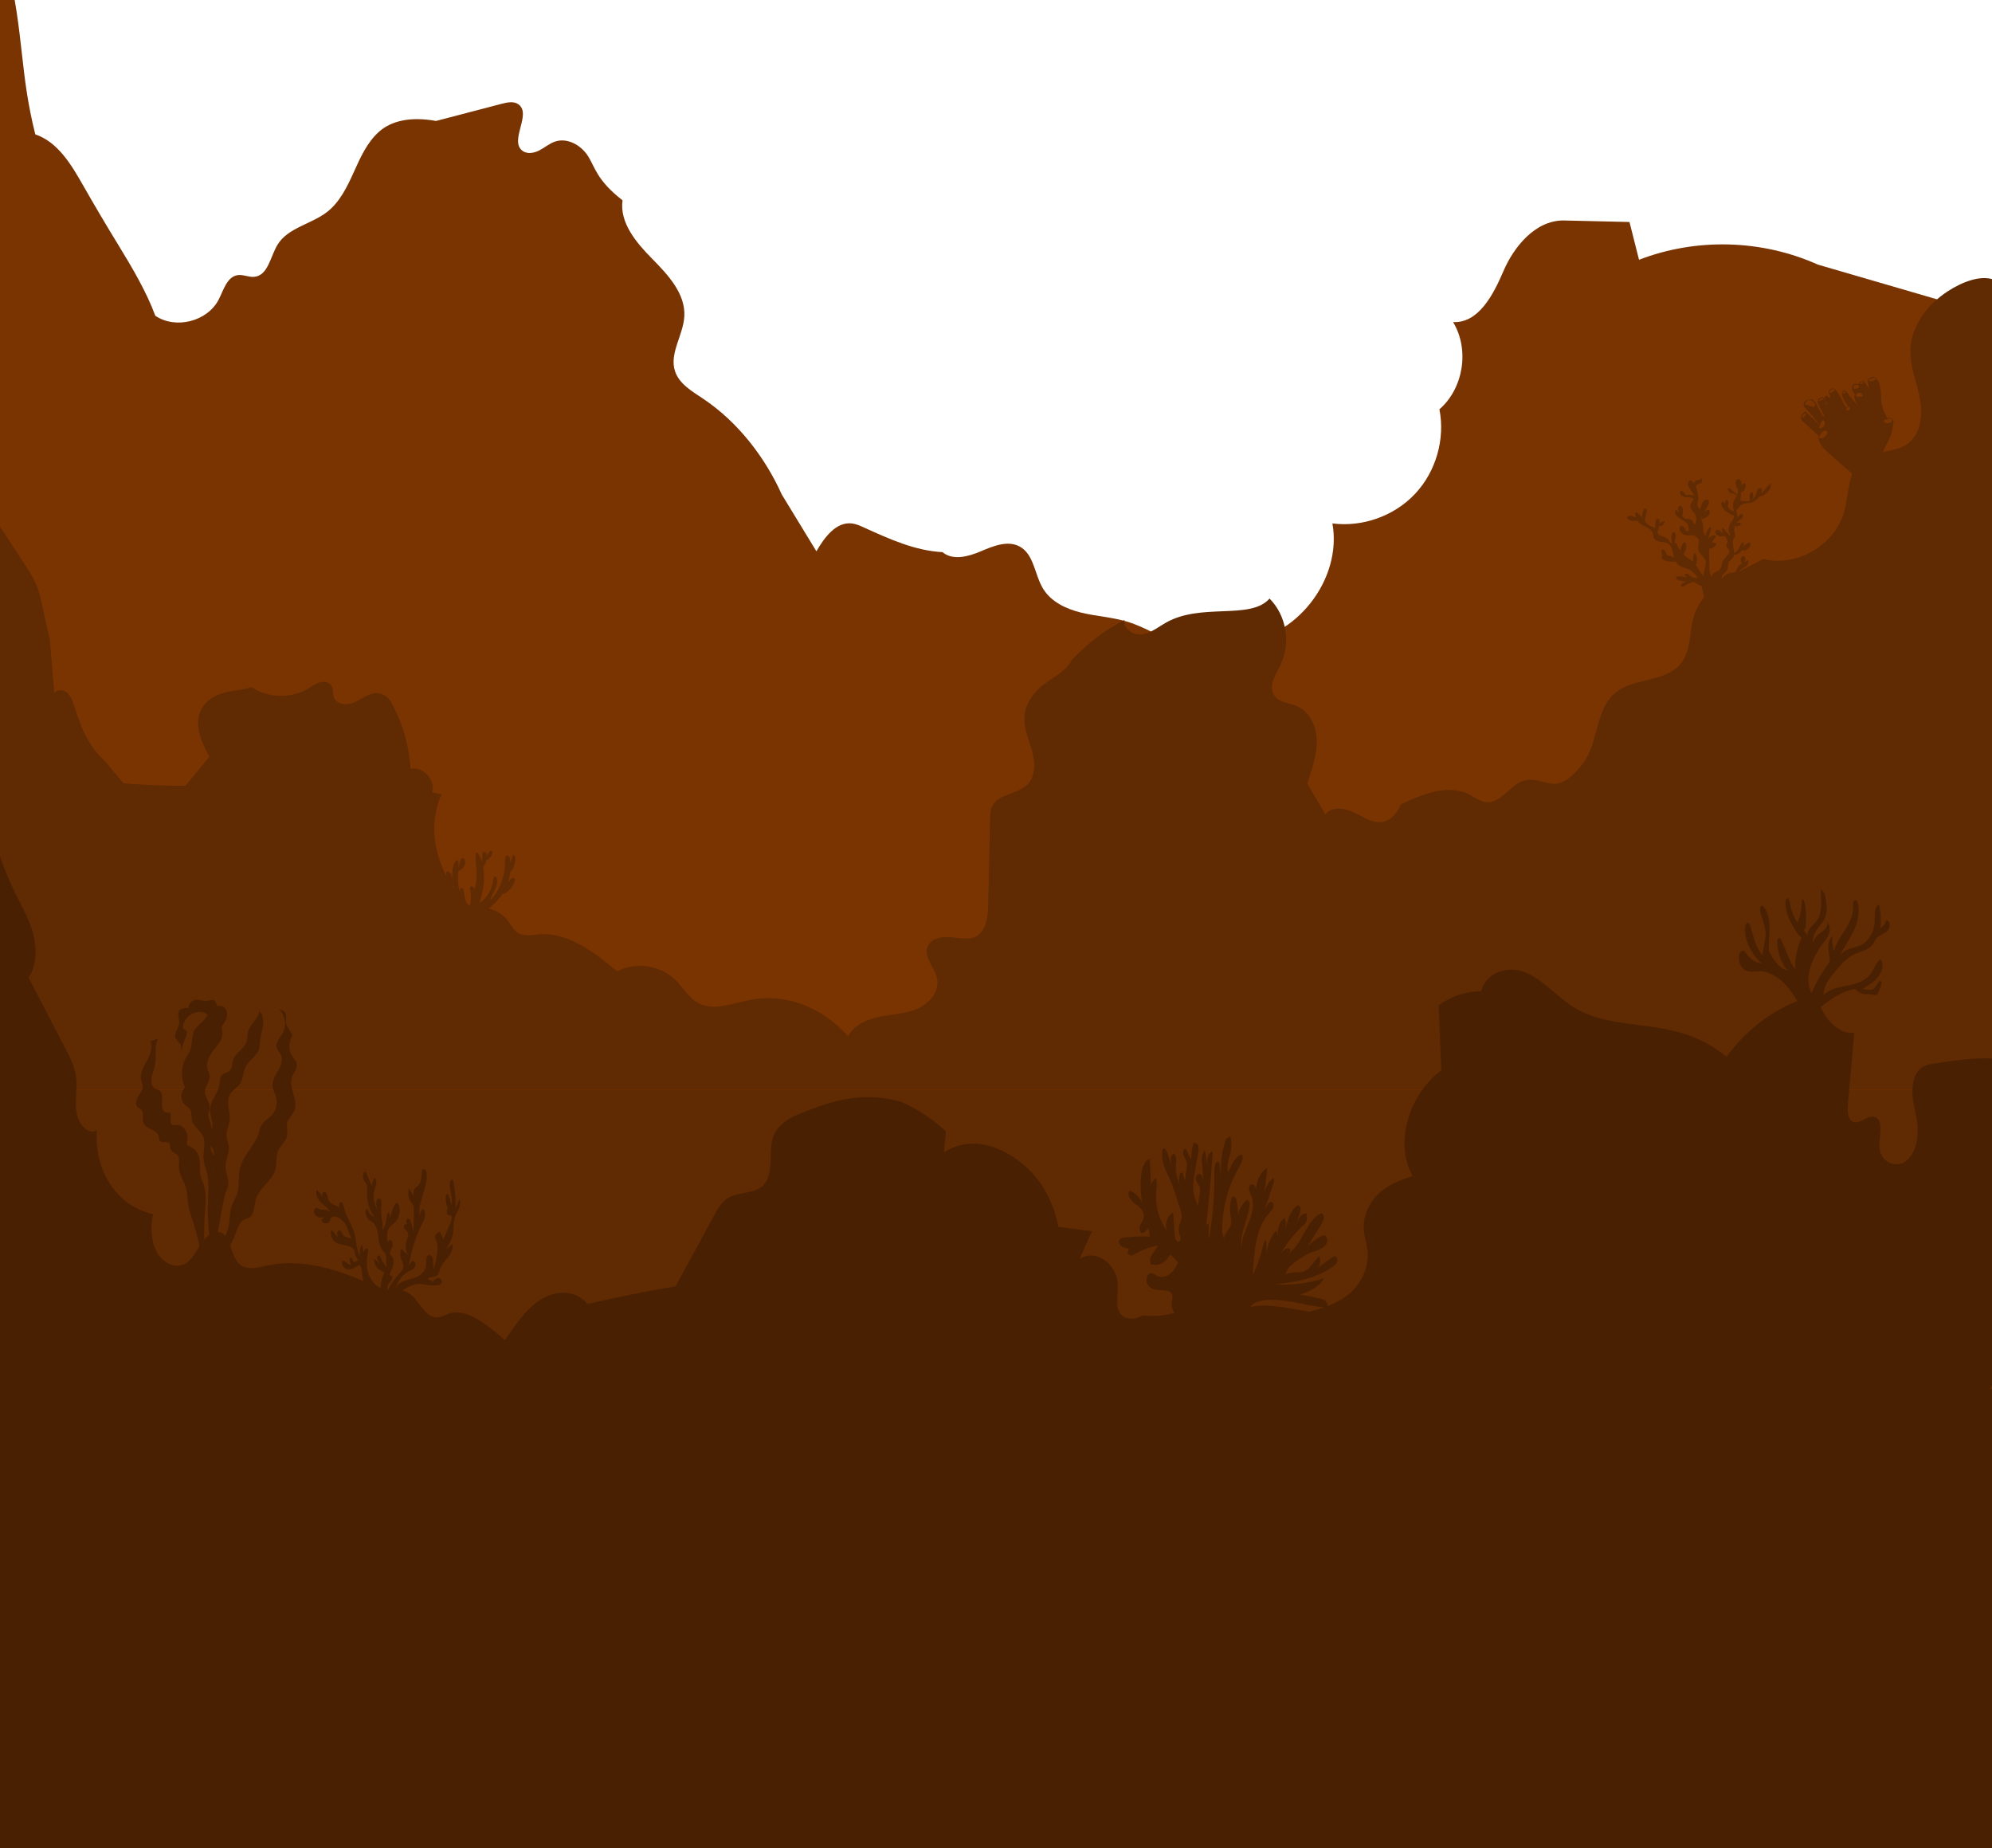<svg width="1440" height="1336" viewBox="0 0 1440 1336" fill="none" xmlns="http://www.w3.org/2000/svg">
<g clip-path="url(#clip0_2408_250)">
<rect y="492" width="1440" height="384" fill="#7A3401"/>
<path d="M1440 252.412V578.657H0V-40C2.089 -34.237 3.981 -28.408 5.609 -22.491C11.219 -2.109 13.602 19 15.966 40.006C17.905 57.212 19.841 74.418 25.512 97.13C41.884 102.673 51.583 119.062 60.13 134.082C68.356 148.538 76.821 162.856 85.518 177.032C95.419 193.164 106.053 211.222 112.265 228.227C127.048 238.237 150.039 232.318 158.147 216.414C161.679 209.486 164.158 199.956 171.861 198.862C175.844 198.297 179.801 200.481 183.808 200.1C193.78 199.15 195.401 185.541 200.574 176.965C208.051 164.572 224.884 162.131 236.342 153.286C245.569 146.163 250.872 135.209 255.669 124.588C260.467 113.966 265.332 102.908 274.045 95.165C282.761 87.425 296.565 84.037 315.196 87.43C331.052 83.286 346.907 79.142 362.765 74.998C366.77 73.951 371.387 73.003 374.761 75.404C384.558 82.371 368.119 101.395 377.53 108.877C380.964 111.61 386.073 110.691 389.963 108.657C393.853 106.622 397.265 103.621 401.441 102.268C410.307 99.391 420.141 105.021 425.128 112.892C430.115 120.765 431.391 130.348 450.02 144.779C447.789 161.02 459.925 175.375 471.445 187.042C482.963 198.712 495.599 212.292 494.693 228.659C493.942 242.239 483.714 255.377 487.958 268.3C490.976 277.48 500.223 282.797 508.258 288.172C533.66 305.163 553.166 330.792 565.142 357.428C573.488 371.113 581.833 384.797 590.178 398.484C595.945 388.447 604.406 376.964 615.899 378.355C618.91 378.718 621.723 379.989 624.484 381.245C642.998 389.661 661.512 398.077 681.324 399.085C688.803 405.388 700.126 402.291 709.122 398.451C718.119 394.611 728.629 390.352 737.194 395.078C747.559 400.803 747.887 415.425 754.048 425.533C759.857 435.065 770.841 440.225 781.692 442.843C792.545 445.46 803.841 446.078 814.544 449.252C829.194 453.597 842.014 462.507 855.965 468.741C869.915 474.976 886.584 478.371 895.591 464.569C936.731 461.902 970.438 418.904 963.194 378.331C985 381.159 1007.96 372.931 1023 356.894C1038.04 340.858 1044.78 317.424 1040.55 295.851C1058 280.693 1062.41 252.591 1050.44 232.822C1068.93 233.686 1079.59 212.846 1086.88 195.835C1094.17 178.824 1109.54 159.37 1130.13 159.35C1146.07 159.722 1162.01 160.094 1177.94 160.464C1180.24 169.568 1182.54 178.673 1184.84 187.778C1226.07 171.805 1273.68 173.076 1314.01 191.222C1346.25 200.614 1378.49 210.004 1410.73 219.397C1409.89 230.335 1409.05 241.274 1408.21 252.212C1419.15 249.747 1429.77 250.026 1440 252.412Z" fill="#7A3401"/>
<path d="M1232.12 433.21C1231.38 428.955 1230.63 424.652 1228.89 420.699C1227.15 416.746 1224.3 413.116 1220.37 411.326C1217.77 410.141 1214.7 409.736 1212.65 407.749C1209.79 404.988 1210.06 400.414 1208.69 396.687C1208.14 395.185 1207.25 393.741 1205.89 392.902C1204.28 391.905 1202.28 391.897 1200.4 391.644C1198.52 391.392 1196.46 390.696 1195.64 388.986C1195.14 387.923 1195.22 386.677 1194.89 385.549C1194.3 383.583 1192.53 382.212 1190.71 381.253C1188.9 380.294 1186.92 379.587 1185.34 378.274C1183 376.325 1181.82 373.076 1182.36 370.077C1187.1 372.082 1188.72 378.557 1193.5 380.486C1194.8 381.011 1196.35 381.217 1197.21 382.32C1198.03 383.366 1197.95 384.903 1198.74 385.963C1199.66 387.188 1201.37 387.381 1202.81 387.901C1204.39 388.47 1205.77 389.549 1206.72 390.935C1207.24 391.711 1207.84 392.698 1208.78 392.656C1209.23 392.636 1209.63 392.357 1210.08 392.28C1211.23 392.08 1212.17 393.223 1212.61 394.311C1213.05 395.396 1213.35 396.658 1214.33 397.3C1214.91 397.677 1215.65 397.783 1216.15 398.259C1216.72 398.815 1216.8 399.695 1217.09 400.439C1217.9 402.461 1220.23 403.3 1222.04 404.518C1226.46 407.497 1228.1 413.299 1232.13 416.79C1230.41 413.373 1233.92 409.295 1232.99 405.583C1232.19 402.363 1228.34 400.558 1227.69 397.305C1227.17 394.667 1228.93 391.691 1227.57 389.37C1226.08 386.827 1221.73 386.807 1220.81 384.006C1220.46 382.943 1220.75 381.775 1220.58 380.67C1220.3 378.814 1218.76 377.406 1217.17 376.414C1215.57 375.421 1213.8 374.664 1212.47 373.333C1211.15 372.002 1210.39 369.836 1211.35 368.226C1213.04 369.989 1214.73 371.752 1216.43 373.515C1216.94 374.046 1217.47 374.593 1218.16 374.87C1219.27 375.322 1220.58 374.961 1221.73 375.328C1223.43 375.873 1224.23 377.76 1224.84 379.437C1226.61 377.076 1226.7 373.59 1225.06 371.136C1223.94 369.455 1222.03 368.062 1221.98 366.042C1221.92 363.819 1224.17 362.16 1224.53 359.963C1224.87 357.881 1223.45 355.972 1222.21 354.273C1220.96 352.575 1219.75 350.424 1220.53 348.464C1220.75 347.91 1221.17 347.383 1221.76 347.27C1222.56 347.113 1223.28 347.766 1223.8 348.404C1226.3 351.507 1227.55 355.591 1227.58 359.967C1227.4 361.509 1227.21 363.05 1227.02 364.592C1226.97 365.008 1226.92 365.446 1227.07 365.834C1227.28 366.361 1227.81 366.673 1228.23 367.063C1230.52 369.216 1229.03 373.105 1230 376.092C1230.26 376.896 1230.71 377.636 1230.93 378.453C1231.2 379.441 1231.13 380.484 1231.15 381.507C1231.22 384.01 1231.93 386.491 1233.18 388.659C1233.66 389.487 1234.21 390.273 1234.6 391.15C1235.31 392.787 1235.36 394.621 1235.39 396.403C1235.48 400.461 1235.57 404.52 1235.65 408.578C1235.72 411.962 1235.86 415.567 1237.81 418.336C1236.61 417.126 1237.66 414.994 1239.1 414.068C1240.53 413.144 1242.34 412.713 1243.42 411.39C1244.74 409.774 1244.51 407.393 1245.4 405.506C1246.42 403.349 1248.8 402.062 1249.78 399.885C1250.04 399.314 1250.19 398.667 1250.04 398.056C1249.7 396.601 1247.8 395.717 1247.91 394.224C1247.95 393.62 1248.33 393.099 1248.54 392.53C1249.25 390.597 1247.9 388.575 1246.69 386.911C1245.47 385.248 1244.28 383.049 1245.28 381.246C1246.71 382.938 1248.13 384.632 1249.55 386.324C1249.88 386.708 1250.23 387.113 1250.94 386.931C1249.24 384.227 1249.3 380.52 1251.09 377.873C1251.69 376.989 1252.46 376.219 1252.95 375.273C1254.87 371.57 1251.89 366.941 1253.11 362.955C1253.89 360.399 1256.33 358.397 1256.39 355.724C1256.44 353.308 1254.47 351.157 1254.65 348.748C1254.74 347.516 1255.68 346.214 1256.91 346.289C1258.7 346.398 1259.1 348.841 1258.97 350.628C1258.72 354.016 1258.47 357.405 1258.22 360.793C1258.11 362.337 1257.97 363.96 1257.09 365.236C1256.57 365.996 1255.81 366.596 1255.45 367.442C1254.77 369.03 1255.7 370.799 1255.92 372.514C1256.46 376.675 1252.78 380.695 1253.83 384.759C1254.09 385.755 1254.63 386.783 1254.3 387.757C1254.14 388.231 1253.79 388.614 1253.52 389.033C1250.91 393.046 1255.33 398.988 1252.7 402.992C1251.86 404.27 1250.41 405.098 1249.74 406.472C1248.9 408.179 1249.45 410.33 1248.59 412.028C1247.99 413.202 1246.82 413.959 1245.92 414.916C1245.01 415.873 1244.35 417.348 1245.02 418.48C1246.29 415.888 1249.01 414.068 1251.89 413.871C1252.64 413.82 1253.44 413.862 1254.11 413.508C1255.49 412.77 1255.57 410.83 1256.45 409.532C1258.09 407.114 1262.34 407.163 1263.3 404.403C1264.37 405.515 1263.95 407.431 1262.93 408.576C1261.9 409.721 1260.44 410.354 1259.15 411.193C1257.86 412.033 1256.64 413.28 1256.6 414.814C1256.59 415.211 1256.68 415.638 1256.98 415.904C1257.68 416.544 1258.74 415.802 1259.63 415.472C1261.79 414.675 1264.27 417.344 1263.32 419.436C1259.09 417.518 1254.25 419.913 1250.23 422.245C1248.55 423.221 1246.82 424.238 1245.66 425.793C1244.93 426.769 1244.46 427.91 1243.87 428.977C1242.79 430.926 1241.3 432.645 1239.53 433.991C1238.07 431.961 1237.23 429.482 1237.16 426.98C1235.91 427.881 1235.77 429.688 1235.97 431.219C1236.16 432.749 1236.56 434.366 1235.96 435.79C1235.36 437.214 1232.96 438.055 1232.12 433.207L1232.12 433.21Z" fill="#602A02"/>
<path d="M1225.59 363.354C1225.37 362.262 1225.11 361.079 1224.24 360.384C1223.83 360.054 1223.32 359.87 1222.81 359.75C1221.24 359.383 1219.6 359.56 1218.02 359.287C1216.44 359.015 1214.77 358.078 1214.44 356.508C1214.35 356.063 1214.39 355.553 1214.7 355.226C1215.14 354.772 1215.91 354.853 1216.43 355.21C1216.94 355.567 1217.27 356.125 1217.63 356.634C1218 357.143 1218.45 357.646 1219.06 357.786C1219.41 357.865 1219.76 357.821 1220.11 357.786C1221.35 357.666 1222.64 357.695 1223.78 358.209C1224.91 358.723 1225.85 359.812 1225.59 363.351V363.354Z" fill="#602A02"/>
<path d="M1224.76 353.111C1224.21 352.606 1224.02 351.799 1224.1 351.06C1224.18 350.32 1224.5 349.627 1224.83 348.96C1225.24 348.114 1225.8 347.195 1226.72 346.987C1227.45 346.821 1228.3 347.138 1228.92 346.721C1229.37 346.422 1229.52 345.849 1229.65 345.326C1230.4 346.404 1230.7 348.052 1229.73 348.943C1229.03 349.587 1227.94 349.578 1227.11 350.054C1226.39 350.466 1225.92 351.217 1225.68 352.008C1225.43 352.798 1225.36 353.669 1224.76 353.113V353.111Z" fill="#602A02"/>
<path d="M1256.72 359.378C1255.55 358.142 1254.26 356.84 1252.57 356.557C1252.12 356.481 1251.66 356.481 1251.22 356.351C1250.06 356.001 1249.36 354.805 1249.01 353.638C1248.98 353.518 1248.94 353.39 1248.98 353.27C1249.02 353.144 1249.12 353.051 1249.24 352.987C1249.67 352.747 1250.23 352.867 1250.64 353.133C1251.06 353.399 1251.38 353.791 1251.73 354.145C1252.64 355.086 1253.77 355.788 1254.79 356.612C1255.81 357.436 1256.77 358.437 1256.72 359.378Z" fill="#602A02"/>
<path d="M1257.95 354.96C1257.72 352.79 1258.83 350.539 1260.69 349.39C1260.84 349.295 1261.01 349.204 1261.19 349.222C1261.53 349.253 1261.71 349.629 1261.8 349.957C1262.31 351.983 1261.4 354.291 1259.63 355.414C1258.94 355.857 1258.07 356.134 1257.95 354.96Z" fill="#602A02"/>
<path d="M1253.46 378.32C1254.57 376.159 1255.72 373.949 1257.51 372.305C1257.98 371.873 1258.61 371.461 1259.22 371.659C1259.85 371.865 1260.12 372.675 1259.94 373.315C1259.76 373.957 1259.27 374.456 1258.78 374.905C1257.58 376.002 1256.28 376.985 1254.9 377.833C1255.67 377.765 1256.46 377.729 1257.24 377.729C1257.5 377.729 1257.78 377.736 1258.01 377.873C1258.45 378.141 1258.49 378.817 1258.21 379.251C1257.93 379.687 1257.43 379.933 1256.95 380.121C1255.7 380.613 1254.36 380.874 1253.46 378.316V378.32Z" fill="#602A02"/>
<path d="M1228.88 372.593C1228.46 370.215 1229.07 367.779 1229.81 365.48C1230.36 363.794 1231.16 361.956 1232.81 361.307C1233.36 361.09 1234.01 361.039 1234.53 361.32C1235.21 361.688 1235.5 362.543 1235.43 363.312C1235.36 364.08 1235 364.786 1234.64 365.469C1233.51 367.588 1232.29 369.73 1230.45 371.269C1231.24 370.266 1232.27 369.453 1233.42 368.919C1234.06 368.629 1234.84 368.432 1235.41 368.819C1236.07 369.258 1236.11 370.221 1235.87 370.97C1235.38 372.44 1234.13 373.526 1232.8 374.316C1231.47 375.105 1229.46 375.829 1228.88 372.593H1228.88Z" fill="#602A02"/>
<path d="M1188.6 378.464C1186.79 375.377 1186.7 371.355 1188.36 368.184C1188.55 367.805 1188.87 367.386 1189.3 367.433C1189.49 367.453 1189.66 367.57 1189.79 367.708C1190.55 368.474 1190.41 369.727 1190.17 370.777C1189.55 373.45 1188.66 376.135 1188.6 378.464H1188.6Z" fill="#602A02"/>
<path d="M1184.24 375.581C1182.42 376.761 1179.98 376.93 1178 376.006C1177.53 375.787 1177.08 375.501 1176.76 375.096C1176.43 374.691 1176.25 374.148 1176.36 373.641C1176.42 373.406 1176.54 373.176 1176.75 373.058C1176.9 372.979 1177.06 372.959 1177.23 372.946C1180.16 372.697 1183.17 373.699 1184.24 375.579V375.581Z" fill="#602A02"/>
<path d="M1197.26 385.503C1196.41 382.564 1196.32 379.412 1197 376.429C1197.08 376.035 1197.19 375.634 1197.42 375.304C1197.65 374.972 1198.03 374.719 1198.44 374.746C1198.87 374.773 1199.23 375.118 1199.4 375.517C1199.58 375.915 1199.59 376.361 1199.6 376.795C1199.64 380.267 1198.99 383.705 1197.25 385.505L1197.26 385.503Z" fill="#602A02"/>
<path d="M1198.79 379.811C1199.64 378.274 1201.15 377.12 1202.85 376.713C1202.97 376.684 1203.12 376.664 1203.21 376.75C1203.3 376.832 1203.29 376.97 1203.28 377.087C1203 379.266 1201.04 381.109 1198.79 379.811Z" fill="#602A02"/>
<path d="M1214.71 405.147C1212.07 405.916 1209.27 406.155 1206.54 405.845C1205.27 405.701 1204.01 405.435 1202.87 404.857C1202.32 404.574 1201.78 404.195 1201.48 403.646C1201.19 403.096 1201.2 402.346 1201.64 401.909C1202.05 401.515 1202.67 401.473 1203.24 401.455C1204.49 401.415 1205.76 401.378 1206.98 401.688C1209.31 402.286 1211.18 404.102 1214.7 405.145L1214.71 405.147Z" fill="#602A02"/>
<path d="M1216.28 401.015C1215.74 400.904 1215.31 400.457 1215.1 399.947C1214.89 399.438 1214.86 398.871 1214.87 398.317C1214.93 396.326 1215.55 394.353 1216.64 392.683C1216.84 392.362 1217.11 392.027 1217.48 391.956C1217.86 391.886 1218.24 392.116 1218.46 392.43C1218.68 392.747 1218.76 393.135 1218.81 393.513C1219.22 396.226 1218.62 399.075 1216.28 401.015H1216.28Z" fill="#602A02"/>
<path d="M1205.82 403.685C1204.52 403.537 1203.25 402.963 1202.33 402.018C1201.42 401.072 1200.89 399.748 1200.98 398.437C1201.01 398.065 1201.1 397.666 1201.38 397.42C1201.67 397.17 1202.11 397.139 1202.47 397.265C1202.83 397.393 1203.12 397.655 1203.38 397.941C1204.6 399.32 1204.99 401.254 1205.82 403.685H1205.82Z" fill="#602A02"/>
<path d="M1209.91 394.275C1208.22 391.941 1207.72 388.792 1208.61 386.05C1208.85 385.303 1209.39 384.46 1210.17 384.557C1210.94 384.654 1211.27 385.596 1211.32 386.375C1211.49 389.015 1210.45 391.622 1209.9 394.275H1209.91Z" fill="#602A02"/>
<path d="M1225.54 409.53C1224.91 408.471 1224.27 407.384 1224.05 406.173C1223.89 405.262 1223.97 404.326 1224.07 403.406C1224.21 402.228 1224.39 401.043 1224.8 399.932C1224.85 399.799 1224.94 399.639 1225.08 399.666C1225.15 399.677 1225.19 399.726 1225.23 399.77C1226.46 401.079 1226.78 402.999 1226.7 404.788C1226.62 406.578 1226.19 408.339 1225.54 409.528L1225.54 409.53Z" fill="#602A02"/>
<path d="M1231.99 422.329C1231 420.752 1229.91 419.091 1228.21 418.329C1226.39 417.514 1224.15 417.868 1222.47 416.799C1221.8 416.373 1221.27 415.753 1220.64 415.275C1220.01 414.797 1219.17 414.46 1218.43 414.726C1218.1 414.843 1217.78 415.14 1217.82 415.488C1217.85 415.669 1217.97 415.824 1218.08 415.966C1218.65 416.672 1219.29 417.326 1220.11 417.685C1217.83 416.768 1215.33 416.427 1212.89 416.703C1212.31 416.77 1211.61 416.985 1211.5 417.558C1211.43 417.988 1211.75 418.389 1212.09 418.655C1213.96 420.099 1216.83 419.552 1218.86 420.67C1217.58 420.874 1216.36 421.516 1215.47 422.468C1215.24 422.71 1215.03 423 1215.04 423.33C1215.07 423.793 1215.56 424.116 1216.03 424.12C1216.49 424.125 1216.92 423.895 1217.33 423.673C1218.48 423.046 1219.63 422.417 1220.78 421.791C1221.83 421.219 1222.95 420.63 1224.14 420.728C1225.83 420.867 1227.08 422.329 1228.61 423.073C1228.99 423.255 1229.39 423.396 1229.81 423.381C1230.82 423.345 1231.56 422.424 1231.99 422.329H1231.99Z" fill="#602A02"/>
<path d="M1232.96 396.222C1232.02 394.153 1231.9 391.784 1232.27 389.545C1232.64 387.306 1233.5 385.173 1234.46 383.118C1234.93 382.117 1235.66 380.976 1236.76 381.014C1237.07 384.119 1235.21 387.007 1234.74 390.092C1235.35 388.57 1236.7 387.363 1238.28 386.925C1238.97 386.734 1239.92 386.834 1240.09 387.525C1240.17 387.855 1240.03 388.194 1239.87 388.495C1239.23 389.759 1238.36 390.911 1237.33 391.883C1238.24 392.023 1239.14 392.255 1240.01 392.579C1240.21 392.654 1240.42 392.745 1240.55 392.922C1240.8 393.294 1240.53 393.795 1240.24 394.142C1238.73 395.989 1236.66 397.38 1232.96 396.22L1232.96 396.222Z" fill="#602A02"/>
<path d="M1215.35 373.455C1214.39 373.276 1213.92 372.188 1213.67 371.24C1213.31 369.92 1213.05 368.554 1213.18 367.194C1213.25 366.49 1213.55 365.675 1214.23 365.502C1214.48 365.438 1214.76 365.478 1215 365.575C1215.67 365.841 1216.12 366.507 1216.31 367.203C1216.51 367.898 1216.5 368.631 1216.52 369.351C1216.57 370.682 1216.72 372.009 1215.35 373.455Z" fill="#602A02"/>
<path d="M1251.57 401.021C1253.85 399.918 1255.99 398.324 1257.16 396.078C1257.56 395.303 1257.84 394.47 1258.24 393.697C1258.64 392.924 1259.21 392.193 1260 391.823C1261.1 393.135 1260.76 395.15 1259.95 396.66C1258.32 399.697 1254.98 401.743 1251.57 401.021Z" fill="#602A02"/>
<path d="M1259.05 396.813C1260.19 395.292 1261.36 393.741 1262.93 392.67C1263.27 392.433 1263.65 392.218 1264.06 392.153C1264.47 392.089 1264.94 392.202 1265.2 392.526C1265.46 392.847 1265.48 393.301 1265.43 393.71C1265.23 395.252 1264.16 396.598 1262.8 397.356C1261.44 398.113 1259.83 398.333 1259.05 396.811L1259.05 396.813Z" fill="#602A02"/>
<path d="M1259.59 408.549C1259.11 407.659 1258.62 406.753 1258.4 405.763C1258.18 404.773 1258.27 403.672 1258.86 402.848C1259.12 402.474 1259.5 402.164 1259.94 402.033C1260.38 401.903 1260.89 401.976 1261.25 402.273C1261.84 402.769 1261.83 403.666 1261.74 404.432C1261.57 405.86 1261.31 407.28 1259.59 408.549Z" fill="#602A02"/>
<path d="M1261.02 417.076C1262.93 416.114 1264.32 414.199 1264.65 412.09C1264.71 411.692 1264.74 411.282 1264.88 410.901C1265.01 410.52 1265.27 410.157 1265.66 410.028C1266.22 409.836 1266.86 410.241 1267.1 410.79C1267.34 411.34 1267.27 411.975 1267.1 412.549C1266.61 414.247 1265.41 415.634 1264.25 416.963C1263.73 417.545 1263.19 418.152 1261.02 417.078V417.076Z" fill="#602A02"/>
<path d="M1247.19 387.213C1245.66 387.791 1243.93 387.826 1242.38 387.312C1241.5 387.02 1240.63 386.513 1240.18 385.7C1239.72 384.885 1239.83 383.72 1240.58 383.18C1241.41 382.588 1242.59 382.947 1243.4 383.556C1244.21 384.165 1244.86 385.002 1245.75 385.483C1246.59 385.937 1247.62 386.048 1247.19 387.213Z" fill="#602A02"/>
<path d="M1254.1 366.751C1254.84 364.88 1255.79 362.798 1257.7 362.167C1259.17 361.682 1260.75 362.22 1262.3 362.275C1265.49 362.388 1268.61 360.14 1269.52 357.079C1269.85 355.959 1269.93 354.723 1270.6 353.766C1271.27 352.807 1272.89 352.389 1273.55 353.352C1273.89 353.853 1273.84 354.524 1273.71 355.115C1273.21 357.358 1271.77 359.296 1270.09 360.869C1269.19 361.71 1268.19 362.477 1267.04 362.931C1264.07 364.104 1260.18 363.194 1258 365.524C1257.36 366.208 1256.96 367.099 1256.28 367.745C1255.6 368.39 1254.42 368.702 1254.1 366.753V366.751Z" fill="#602A02"/>
<path d="M1265.41 362.253C1264.7 360.767 1264.55 359.026 1264.98 357.443C1265.16 356.827 1265.43 356.209 1265.93 355.808C1266.06 355.704 1266.21 355.611 1266.38 355.615C1266.74 355.624 1266.93 356.025 1267.03 356.366C1267.67 358.497 1267.81 360.773 1265.41 362.253Z" fill="#602A02"/>
<path d="M1271.2 358.612C1274.74 356.109 1276.62 351.755 1280.16 349.255C1280.51 351.868 1279.15 354.479 1277.2 356.269C1275.26 358.058 1272.81 359.166 1271.2 358.612Z" fill="#602A02"/>
<path d="M1226.95 386.229C1225.56 386.575 1224.15 386.807 1222.73 386.929C1220.83 387.091 1218.84 387.033 1217.12 386.201C1215.41 385.368 1214.03 383.6 1214.15 381.696C1214.17 381.377 1214.24 381.051 1214.42 380.79C1214.73 380.347 1215.32 380.179 1215.86 380.221C1216.85 380.298 1217.75 381.029 1218.04 381.982C1218.22 382.588 1218.21 383.335 1218.72 383.705C1219.02 383.924 1219.42 383.935 1219.8 383.939C1220.64 383.948 1221.5 383.953 1222.29 383.68C1222.68 383.547 1223.05 383.35 1223.45 383.29C1224.54 383.124 1225.5 383.979 1226.95 386.232V386.229Z" fill="#602A02"/>
<path d="M1254.98 372.604C1253.43 372.999 1251.85 372.166 1250.47 371.353C1249.04 370.511 1247.6 369.648 1246.43 368.467C1245.27 367.289 1244.38 365.743 1244.33 364.087C1244.31 363.464 1244.54 362.687 1245.16 362.612C1245.64 362.552 1246.03 362.959 1246.34 363.329C1247.04 364.18 1247.75 365.028 1248.46 365.878C1249.75 367.442 1251.17 369.083 1253.11 369.654C1253.4 369.739 1253.7 369.798 1253.97 369.936C1254.85 370.381 1255.15 371.468 1254.98 372.604Z" fill="#602A02"/>
<path d="M1249.01 367.971C1247.51 366.483 1246.83 364.211 1247.27 362.142C1247.37 361.684 1247.64 361.141 1248.11 361.165C1248.29 361.176 1248.46 361.278 1248.6 361.391C1249.18 361.859 1249.53 362.598 1249.53 363.345C1249.53 364.04 1249.23 364.7 1249.13 365.389C1248.98 366.403 1249.28 367.473 1249.01 367.969V367.971Z" fill="#602A02"/>
<path d="M1364.19 302.106C1362.88 299.291 1361.44 296.702 1360.67 293.876C1359.79 290.612 1359.84 287.188 1359.63 283.817C1359.41 280.448 1358.87 276.956 1356.98 274.152C1355.97 272.823 1354.67 272.345 1353.42 272.464C1352.17 272.584 1350.99 273.299 1350.31 274.358C1350.14 277.111 1350.8 279.831 1352.01 282.322C1350.66 280.163 1349.19 278.023 1347.72 275.886C1347.51 275.583 1347.27 275.257 1346.92 275.171C1346.59 275.089 1346.25 275.248 1345.95 275.414C1344.84 276.041 1343.85 276.87 1343.03 277.846C1341.94 276.947 1340.46 277.237 1339.64 278.141C1338.82 279.047 1338.62 280.422 1338.93 281.622C1339.25 282.825 1340.02 283.866 1340.93 284.71C1340.26 285.866 1340.44 287.502 1340.93 288.997C1341.41 290.492 1342.18 291.876 1342.95 293.249C1340.09 289.965 1337.61 287.002 1335.41 283.848C1334.9 283.113 1334.28 282.293 1333.4 282.22C1332.49 282.145 1331.71 282.96 1331.52 283.852C1331.33 284.747 1331.59 285.68 1331.91 286.543C1332.86 289.092 1334.35 291.396 1335.83 293.675C1335.19 293.63 1334.56 294.058 1334.36 294.669C1332.62 290.621 1330.44 286.732 1327.97 283.031C1327.49 282.298 1326.96 281.549 1326.2 281.113C1325.12 280.488 1323.65 280.681 1322.78 281.56C1321.9 282.44 1321.7 283.93 1322.31 285.033C1322.57 285.502 1322.96 285.928 1323.03 286.459C1323.09 286.991 1322.52 287.595 1322.08 287.296C1321.68 286.893 1321.27 286.49 1320.86 286.089C1319.8 285.804 1319.05 286.47 1318.93 287.21C1318.81 287.952 1319.12 288.696 1319.45 289.372C1319.98 290.439 1320.58 291.467 1321.22 292.463C1320.98 292.552 1320.76 292.665 1320.55 292.802C1319.91 290.72 1319.15 288.698 1317.84 286.989C1316.05 287.345 1314.49 287.899 1314.02 289.256C1313.62 290.421 1314.2 291.688 1314.78 292.791C1316.36 295.854 1317.95 298.917 1319.53 301.982C1316.97 300.018 1315.67 297.482 1314.53 295.059C1313.38 292.638 1312.17 290.082 1309.99 288.552C1308.34 288.552 1306.89 288.687 1305.67 289.383C1304.46 290.078 1303.54 291.482 1303.82 292.882C1304.03 293.921 1304.82 294.727 1305.56 295.482C1309.23 299.214 1312.54 303.315 1315.42 307.705C1315.69 306.923 1316 306.159 1316.35 305.413C1316.61 304.874 1316.92 304.319 1317.43 304.024C1317.94 303.729 1318.62 303.853 1318.86 304.469C1319.28 305.545 1319.18 306.812 1318.59 307.787C1318 308.761 1316.93 309.421 1315.8 309.514C1315.51 309.539 1315.14 309.477 1315.05 309.191C1315 309.051 1315.04 308.901 1315.08 308.761C1315.16 308.473 1315.32 307.988 1315.42 307.705C1312.19 303.927 1308.64 300.571 1304.93 297.28C1304.04 298.062 1303.13 298.864 1302.54 299.9C1301.95 300.937 1301.73 302.268 1302.27 303.351C1302.58 303.975 1303.1 304.458 1303.62 304.923C1307.26 308.205 1310.9 311.488 1314.54 314.77C1314.24 317.43 1315.34 320.05 1316.9 322.22C1318.47 324.39 1320.48 326.175 1322.48 327.941C1327.91 332.722 1333.32 337.504 1338.75 342.283C1338.5 345.184 1340.05 345.888 1341.51 345.919C1342.97 345.951 1344.38 345.432 1345.74 344.921C1347.83 344.137 1349.93 343.35 1352.02 342.566C1353.11 342.157 1354.34 341.61 1354.69 340.478C1354.94 339.641 1354.64 338.653 1355.06 337.893C1355.58 336.979 1356.82 336.892 1357.73 336.379C1359.6 335.32 1359.75 332.722 1360.1 330.572C1361.05 324.78 1364.97 320.01 1366.89 314.486C1367.78 311.948 1368.23 309.273 1368.68 306.615C1368.85 305.599 1369 304.482 1368.49 303.583C1367.69 302.184 1365.78 302.06 1364.19 302.108M1311.98 293.081C1311.78 293.648 1311.24 294.069 1310.64 294.12C1309.91 294.182 1309.24 293.739 1308.58 293.407C1307.8 293.012 1306.95 292.756 1306.09 292.651C1305.67 292.601 1305.19 292.543 1304.98 292.173C1304.78 291.817 1304.97 291.376 1305.19 291.039C1305.87 290.003 1306.9 289.15 1308.11 288.96C1309.32 288.769 1310.06 289.812 1311.61 291.398C1312.03 291.832 1312.18 292.514 1311.98 293.081ZM1305.47 299.366C1305.11 300.215 1304.52 300.961 1303.79 301.51C1303.54 301.696 1303.2 301.858 1302.94 301.674C1302.71 301.504 1302.72 301.158 1302.65 301.03C1303.19 300.197 1303.88 299.462 1304.67 298.864C1304.79 298.771 1304.92 298.68 1305.07 298.647C1305.22 298.613 1305.4 298.647 1305.49 298.773C1305.62 298.939 1305.55 299.178 1305.47 299.369M1320.54 313.902C1319.65 315.8 1317.55 317.027 1315.48 316.856C1315.23 316.836 1314.95 316.767 1314.85 316.537C1314.77 316.369 1314.83 316.174 1314.9 316.003C1315.35 314.801 1316.01 313.682 1316.84 312.712C1317.3 312.17 1317.83 311.66 1318.5 311.401C1319.16 311.142 1319.97 311.175 1320.53 311.636C1321.08 312.097 1321.01 312.878 1320.54 313.899M1317.83 288.816C1316.88 289.292 1315.89 289.677 1314.87 289.965C1314.71 290.009 1314.49 290.025 1314.43 289.868C1314.38 289.744 1314.48 289.615 1314.57 289.522C1315.25 288.871 1316.03 288.337 1316.88 287.93C1317.07 287.835 1317.28 287.744 1317.5 287.739C1317.72 287.735 1317.96 287.837 1318.05 288.038C1318.15 288.24 1318.15 288.654 1317.83 288.813M1325.91 282.561C1325.21 283.084 1324.46 283.527 1323.66 283.877C1323.35 284.012 1322.95 284.118 1322.7 283.877C1322.48 283.66 1322.53 283.29 1322.66 283.006C1322.99 282.218 1323.74 281.678 1324.53 281.376C1324.94 281.221 1325.41 281.122 1325.82 281.279C1326.24 281.438 1326.62 282.025 1325.91 282.559M1337.18 295.309C1337.18 295.675 1337.02 296.031 1336.77 296.286C1336.51 296.541 1336.17 296.691 1335.81 296.733C1335.61 296.758 1335.39 296.742 1335.2 296.64C1335.02 296.541 1334.89 296.361 1334.81 296.166C1334.58 295.582 1334.84 294.904 1335.27 294.454C1335.49 294.224 1335.76 294.027 1336.08 294C1336.38 293.974 1336.7 294.12 1336.88 294.372C1337.06 294.625 1337.17 294.964 1337.18 295.311M1334.24 283.54C1333.84 283.89 1333.39 284.187 1332.91 284.415C1332.8 284.47 1332.67 284.524 1332.55 284.493C1332.43 284.466 1332.34 284.375 1332.28 284.271C1332.1 283.957 1332.17 283.534 1332.41 283.263C1332.64 282.993 1333.01 282.869 1333.37 282.874C1333.73 282.878 1334.08 283 1334.24 283.538M1346.46 286.373C1346.34 286.76 1346 287.086 1345.91 286.623C1344.68 286.938 1343.36 286.924 1342.13 286.583C1341.85 286.508 1341.54 286.375 1341.46 286.096C1341.4 285.881 1341.51 285.657 1341.63 285.471C1341.94 284.993 1342.37 284.599 1342.87 284.335C1343.45 284.032 1344.12 283.903 1344.77 284.041C1345.41 284.178 1346.01 284.592 1346.31 285.184C1346.5 285.547 1346.58 285.983 1346.46 286.371M1343.84 279.447C1343.84 279.817 1343.75 280.218 1343.55 280.336C1342.71 280.836 1341.69 281.027 1340.73 280.858C1340.33 280.79 1339.91 280.63 1339.73 280.262C1339.59 279.955 1339.67 279.585 1339.83 279.286C1340.13 278.719 1340.7 278.305 1341.32 278.194C1341.78 278.114 1342.24 278.185 1342.69 278.254C1342.94 278.291 1343.19 278.331 1343.4 278.473C1343.7 278.681 1343.84 279.075 1343.84 279.447ZM1347.11 276.194C1346.8 277 1346.04 277.607 1345.19 277.731C1344.97 277.764 1344.68 277.729 1344.6 277.512C1344.53 277.343 1344.64 277.162 1344.74 277.02C1345.15 276.482 1345.68 276.046 1346.29 275.756C1346.46 275.674 1346.65 275.603 1346.83 275.654C1347.01 275.705 1347.21 275.946 1347.11 276.196M1350.88 274.914C1350.86 274.664 1351.08 274.475 1351.29 274.343C1352.19 273.765 1353.2 273.368 1354.25 273.186C1354.73 273.105 1355.29 273.093 1355.62 273.452C1355.95 273.8 1355.92 274.34 1355.91 274.365C1354.68 275.255 1353.11 275.645 1351.6 275.432C1351.28 275.388 1350.9 275.237 1350.88 274.916M1367.3 304.95C1366.53 305.393 1365.71 305.771 1364.83 305.878C1363.95 305.984 1363 305.782 1362.34 305.182C1361.98 304.863 1361.71 304.336 1361.93 303.915C1362.08 303.608 1362.44 303.477 1362.77 303.371C1363.16 303.242 1363.56 303.116 1363.95 302.988C1364.56 302.793 1365.17 302.595 1365.8 302.589C1366.43 302.582 1367.1 302.797 1367.51 303.295C1367.92 303.794 1367.95 304.569 1367.3 304.948" fill="#602A02"/>
<path d="M341.176 663.142C337.514 662.965 333.899 661.57 330.868 659.16C328.56 657.327 326.459 654.536 326.528 651.278C328.214 650.662 329.975 651.883 331.302 653.245C332.629 654.605 333.914 656.232 335.64 656.66C333.803 655.836 332.547 653.86 331.548 651.883C328.743 646.335 327.135 639.968 326.911 633.53C326.781 629.74 327.188 625.72 329.131 622.682C329.448 622.186 329.889 621.679 330.418 621.732C331.242 621.816 331.493 623.072 331.495 624.037C331.506 628.121 330.985 632.192 331.072 636.276C331.158 640.357 331.929 644.603 334.176 647.735C333.024 646.669 332.472 644.933 332.521 643.228C332.567 641.569 334.599 641.332 334.933 642.946L336.688 651.46C337.06 653.267 337.756 655.433 339.335 655.668C340.611 651.708 340.78 647.274 339.807 643.199C339.667 642.616 339.51 641.979 339.725 641.429C340.031 640.654 340.968 640.481 341.626 640.847C342.284 641.212 342.727 641.948 343.139 642.652C344.238 638.351 344.71 633.831 344.528 629.346C344.346 624.859 343.518 620.359 344.076 615.914C345.636 616.523 346.639 618.277 347.359 620.002C351.549 630.024 350.029 642.074 346.684 652.518C351.95 649.376 355.727 643.046 356.427 636.185C356.549 634.989 356.983 633.375 358.002 633.552C358.609 633.658 358.959 634.411 359.119 635.102C359.761 637.861 358.886 640.798 357.701 643.301C356.513 645.803 354.996 648.12 354.189 650.82C361.283 643.79 365.41 632.856 365.071 621.998C365.029 620.662 365.107 618.968 366.175 618.487C366.87 618.175 367.685 618.618 368.135 619.313C368.585 620.009 368.749 620.895 368.864 621.756C369.777 628.562 368.459 635.662 365.607 641.693C362.756 647.724 358.427 652.713 353.469 656.443C352.588 657.107 351.635 657.794 351.19 658.906C352.774 660.057 355.301 657.109 356.465 658.815C357.167 659.845 356.336 661.331 355.456 662.155C351.482 665.873 345.576 666.498 341.178 663.147" fill="#602A02"/>
<path d="M367.466 628.965C368.423 625.371 369.511 621.823 370.727 618.334C370.794 618.146 370.893 617.927 371.068 617.916C371.146 617.911 371.221 617.954 371.29 618C371.983 618.465 372.393 619.38 372.511 620.306C372.628 621.231 372.486 622.173 372.3 623.083C372.025 624.416 371.651 625.723 371.181 626.981C370.871 627.809 370.506 628.639 369.914 629.224C369.254 629.875 368.388 630.148 367.464 628.965" fill="#602A02"/>
<path d="M347.857 627.249C348.467 624.35 348.759 621.36 348.73 618.376C348.724 617.805 348.708 617.218 348.87 616.678C349.032 616.137 349.415 615.646 349.902 615.588C350.259 615.546 350.609 615.743 350.89 616.005C351.692 616.746 352.053 617.998 352.049 619.191C352.045 620.385 351.719 621.546 351.36 622.664C350.746 624.578 349.984 626.5 347.857 627.249Z" fill="#602A02"/>
<path d="M350.279 620.332C351.236 619.887 351.929 618.91 352.512 617.918C353.092 616.926 353.62 615.861 354.408 615.088C354.621 614.879 354.893 614.682 355.162 614.766C355.317 614.815 355.441 614.948 355.536 615.099C356.028 615.889 355.735 617.001 355.356 617.872C354.847 619.041 354.18 620.162 353.234 620.868C352.288 621.577 351.021 621.8 350.281 620.33" fill="#602A02"/>
<path d="M329.39 640.375C328.112 640.933 326.594 640.654 325.524 639.664C324.543 638.756 323.989 637.372 323.504 636.021C323.028 634.694 322.58 633.326 322.485 631.891C322.427 631.038 322.629 629.973 323.338 629.756C323.759 629.627 324.195 629.866 324.552 630.154C325.267 630.734 325.846 631.545 326.202 632.473C326.594 633.494 326.716 634.626 327.053 635.673C327.605 637.394 328.748 638.847 329.39 640.373" fill="#602A02"/>
<path d="M329.667 629.731C331.005 628.128 331.944 626.075 332.343 623.885C332.492 623.065 332.571 622.21 332.906 621.47C333.24 620.731 333.918 620.117 334.625 620.25C335.19 620.359 335.622 620.906 335.888 621.497C336.3 622.421 336.408 623.523 336.182 624.531C335.846 626.039 334.831 627.209 333.759 628.139C332.689 629.069 331.508 629.853 329.667 629.729" fill="#602A02"/>
<path d="M362.601 642.021C365.488 641.037 367.01 637.394 369.433 635.319C369.797 635.009 370.193 634.728 370.636 634.641C371.079 634.555 371.58 634.699 371.855 635.113C372.165 635.578 372.123 636.238 372.01 636.812C371.321 640.313 368.711 642.78 366.232 644.904C365.667 645.387 365.067 645.885 364.371 645.972C363.219 646.113 362.165 645.041 362.599 642.021" fill="#602A02"/>
<path fill-rule="evenodd" clip-rule="evenodd" d="M1440 787.699V201.745C1431.13 199.171 1418.71 203.536 1407.76 210.705C1393.21 220.233 1381.45 235.749 1381.03 253.13C1380.84 260.953 1382.9 268.533 1384.96 276.132C1386.05 280.131 1387.14 284.135 1387.9 288.182C1390.11 299.92 1388.64 313.935 1378.9 320.845C1374.26 324.129 1368.56 325.225 1362.87 326.319C1356.95 327.459 1351.03 328.596 1346.34 332.206C1338.62 338.146 1337.03 348.142 1335.44 358.151C1334.82 362.029 1334.2 365.909 1333.23 369.555C1326.76 393.788 1299.07 410.117 1274.73 404.062C1272.07 405.466 1269.33 406.851 1266.56 408.25C1249.45 416.895 1231.23 426.101 1225.04 443.792C1223.45 448.315 1222.76 453.191 1222.08 458.036C1220.98 465.853 1219.89 473.588 1215.06 479.628C1209.11 487.059 1199.67 489.367 1190.11 491.703C1181.96 493.696 1173.72 495.71 1167.51 500.944C1159.5 507.695 1156.7 518.034 1153.88 528.449C1151.34 537.834 1148.79 547.281 1142.38 554.217C1139.62 557.645 1137.09 560.174 1134.76 562.015C1128.52 566.951 1123.7 566.949 1119.55 566.107C1118.25 565.843 1116.94 565.522 1115.63 565.2C1111.21 564.118 1106.77 563.029 1102.41 564.057C1097.65 565.178 1093.74 568.642 1089.91 572.043C1085.15 576.263 1080.51 580.388 1074.46 579.828C1071.21 579.525 1068.36 577.84 1065.51 576.155C1064.4 575.498 1063.29 574.842 1062.16 574.266C1055.34 570.809 1047.93 570.353 1040.44 571.565C1031.01 573.088 1021.45 577.259 1012.77 581.42C1007.33 593.587 999.409 595.392 993.228 593.789C989.653 592.86 986.372 591.145 983.086 589.427C980.691 588.175 978.293 586.921 975.775 585.969C969.802 583.708 962.082 583.639 958.059 588.598C953.712 581.21 949.365 573.821 945.019 566.431C949.755 551.927 952.465 542.694 951.793 533.337C951.124 523.977 946.337 514.321 937.752 510.53C935.938 509.728 933.955 509.168 931.98 508.611C927.769 507.421 923.599 506.243 921.195 502.765C917.216 497.003 920.894 489.809 924.25 483.243C924.797 482.175 925.334 481.123 925.829 480.097C933.268 464.683 929.863 444.726 917.73 432.65C910.64 440.749 897.855 441.259 883.606 441.827C870.263 442.358 855.638 442.941 843.204 449.856C841.644 450.723 840.117 451.691 838.591 452.658C834.554 455.218 830.516 457.777 825.849 458.491C819.415 459.474 811.522 454.475 812.907 448.119C798.704 455.445 785.786 465.259 774.919 476.977C771.259 483.443 765.804 487.051 760.364 490.651C758.258 492.044 756.154 493.436 754.157 494.991C747.001 500.566 741.274 508.616 740.576 517.659C740.083 524.09 742.109 530.302 744.13 536.499C744.803 538.561 745.474 540.621 746.053 542.687C748.37 550.966 748.8 560.938 742.745 567.042C739.598 570.217 735.152 571.867 730.78 573.49C725.139 575.583 719.621 577.632 717.169 582.851C715.857 585.643 715.769 588.83 715.702 591.913C715.514 600.73 715.326 609.547 715.138 618.363C714.951 627.18 714.763 635.997 714.575 644.814C714.49 648.793 714.404 652.775 714.32 656.755C713.68 671.217 708.188 676.88 702.481 678.021C698.73 678.772 694.914 678.303 691.087 677.832C689.094 677.587 687.097 677.341 685.105 677.268C679.29 677.053 672.529 679.071 670.484 684.517C668.71 689.237 671.154 693.774 673.666 698.439C675.229 701.343 676.82 704.297 677.436 707.374C679.268 716.515 671.873 725.294 663.344 729.052C657.417 731.664 650.977 732.589 644.531 733.515C641.698 733.922 638.864 734.328 636.072 734.879C626.925 736.682 617.308 740.757 613.132 749.091C593.047 726.487 566.124 717.859 541.542 722.877C539.06 723.384 536.534 724.013 533.992 724.646C523.83 727.177 513.415 729.771 504.547 724.879C500.949 722.893 498.156 719.914 495.506 716.743C494.903 716.02 494.306 715.287 493.71 714.553C491.932 712.367 490.149 710.175 488.156 708.227C477.349 697.654 459.557 695.056 446.176 702.097C427.6 686.649 409.846 673.921 390.01 675.348C389.059 675.416 388.092 675.514 387.119 675.612C382.553 676.073 377.856 676.548 374.125 674.083C371.968 672.658 370.53 670.473 369.091 668.287C368.538 667.447 367.985 666.606 367.391 665.809C361.58 658.009 350.884 654.208 341.453 656.596C317.004 635.895 306.775 600.741 319.259 574.1C316.94 573.633 314.62 573.166 312.303 572.698C315.054 563.831 305.816 553.712 296.733 555.643C295.851 539.748 291.487 524.055 284.037 509.985C280.572 501.83 273.797 499.934 268.795 501.407C266.12 502.196 263.691 503.584 261.259 504.974C259.144 506.183 257.027 507.393 254.743 508.211C249.833 509.969 243.07 508.968 241.311 504.06C240.893 502.896 240.811 501.637 240.729 500.385C240.627 498.818 240.525 497.26 239.769 495.91C238.205 493.113 234.361 492.365 231.264 493.199C228.899 493.837 226.816 495.162 224.738 496.485C224.094 496.895 223.45 497.304 222.799 497.693C210.373 505.108 193.691 504.676 181.664 496.63C178.375 497.945 174.646 498.493 170.791 499.059C167.812 499.496 164.757 499.944 161.772 500.767C154.926 502.652 148.373 506.807 145.254 513.187C140.021 523.882 145.739 536.459 151.371 546.95C148.481 550.466 145.591 553.981 142.701 557.497C139.811 561.012 136.921 564.527 134.031 568.043C110.156 567.828 99.71 566.993 89.267 566.158C84.84 560.876 80.414 555.594 75.988 550.314C62.603 537.984 57.977 523.811 53.352 509.64L53.351 509.637C52.281 506.359 51.098 502.911 48.473 500.676C45.845 498.444 41.29 498.107 39.274 500.904C38.256 488.772 37.236 476.642 36.216 464.51L35.98 461.706C34.021 454.438 32.739 448.213 31.601 442.682C29.971 434.766 28.634 428.274 26.024 422.185C23.762 416.907 20.601 412.073 17.457 407.269C11.642 398.383 5.825 389.497 0.008 380.611L0 380.6V787.699H1440ZM1440 788H0V1217H1440V788Z" fill="#602A02"/>
<path d="M1440 765.08V1001.36C1439.6 1002.24 1439.19 1003.12 1438.79 1004H0V619.165C3.172 628.375 6.89 637.302 11.123 645.841C15.816 655.311 21.195 664.461 23.982 675.01C26.771 685.557 26.492 698.151 20.619 706.565C29.558 723.783 38.495 740.999 47.434 758.217C50.615 764.343 53.863 770.68 54.888 777.84C56.116 786.404 54.027 795.295 55.252 803.862C56.477 812.426 63.772 820.949 70.013 816.871C67.93 843.888 82.7 871.467 110.678 877.572C108.6 886.976 109.086 897.694 113.705 905.612C118.324 913.53 127.655 917.508 134.64 912.911C139.523 909.696 142.343 903.319 145.941 898.139C149.538 892.958 155.332 888.579 160.394 891.338C166.958 894.916 166.841 906.989 172.2 912.865C177.328 918.49 185.208 916.486 191.965 914.972C218.45 909.05 246.772 916.742 283.208 935.907C287.078 929.396 295.639 933.314 300.249 939.048C304.859 944.782 309.407 952.438 315.96 952.304C318.84 952.247 321.517 950.598 324.284 949.613C335.467 945.627 348.591 954.224 365.051 968.677C372.654 957.354 380.572 945.714 391.232 939.105C401.891 932.496 416.12 932.253 424.658 942.519C443.279 938.363 461.901 934.208 488.339 929.805C490.728 925.418 493.118 921.031 495.506 916.644C502.323 904.126 509.142 891.608 515.959 879.091C518.407 874.595 520.963 869.965 524.683 867.075C533.531 860.196 547.176 864.392 553.658 854.279C559.174 845.674 555.419 832.644 558.736 822.471C562.211 811.81 572.198 807.219 581.109 803.802C600.746 796.269 621.435 788.659 650.583 796.075C662.477 801.073 673.718 808.413 683.752 817.729C683.313 822.801 682.872 827.872 682.434 832.944C691.847 826.79 702.942 825.069 714.575 828.09C724.09 830.561 733.964 836.199 743.569 845.178C754.321 855.503 762.05 870.497 765.063 886.864C773.156 887.884 781.249 888.904 789.342 889.923C786.333 896.661 783.327 903.401 780.32 910.141C791.03 902.387 807.047 912.663 808.013 927.913C808.403 934.077 806.757 940.482 808.316 946.363C809.874 952.244 817.379 955.811 825.964 950.797C843.559 953 861.758 946.775 875.905 933.715C872.886 939.539 877.762 947.465 883.274 948.765C888.786 950.066 894.313 947.293 899.765 945.657C913.811 941.442 929.283 945.063 946.607 948.122C956.437 945.368 966.512 942.486 974.9 935.599C983.285 928.711 989.739 916.835 988.615 904.505C988.119 899.049 986.203 893.882 985.864 888.407C985.213 877.905 990.594 867.947 997.577 861.859C1004.56 855.77 1012.98 852.828 1021.23 849.99C1008.43 828.009 1017.03 792.345 1041.9 773.616C1041.41 761.715 1040.92 749.814 1040.44 737.912C1040.28 734.155 1040.13 730.4 1039.98 726.643C1049.23 719.96 1059.96 716.421 1070.68 716.517C1074.94 701.482 1091.66 697.804 1103.8 703.317C1115.11 708.454 1124.26 718.859 1134.76 726.155C1135.53 726.687 1136.3 727.202 1137.08 727.698C1169.21 748.085 1210.91 732.669 1248.03 763.888C1265.28 740.478 1289.01 724.435 1314.33 719.077C1315.41 736.077 1331.38 748.944 1340.44 746.258C1338.91 763.394 1337.38 780.534 1335.85 797.67C1335.44 802.289 1335.44 807.987 1338.7 810.33C1343.95 814.098 1350.68 804.517 1356.15 807.78C1362.16 811.363 1357.71 822.61 1358.8 830.716C1360.09 840.363 1370.98 844.45 1377.74 839.318C1384.51 834.187 1387.06 823.256 1386.16 813.539C1385.5 806.381 1383.32 799.541 1382.64 792.389C1381.96 785.234 1383.17 777.109 1387.85 772.785C1390.96 769.908 1395.02 769.229 1398.89 768.646C1412.79 766.544 1426.69 764.439 1440 765.08Z" fill="#4A2002"/>
<path d="M1305.97 736.2C1301.91 728.108 1297.79 719.92 1292.19 713.357C1286.6 706.794 1279.27 701.933 1271.55 701.995C1268.11 702.023 1264.47 702.971 1261.36 701.169C1258.25 699.37 1256.41 694.762 1257.14 690.634C1257.43 688.995 1258.33 687.253 1259.69 687.174C1261.06 687.097 1262.04 688.671 1262.94 689.944C1265.45 693.502 1269.15 695.735 1273.37 696.305C1267.53 690.732 1262.44 683.122 1261.51 674.103C1261.31 672.115 1261.32 670.01 1262.05 668.221C1262.3 667.63 1262.67 667.035 1263.2 666.932C1264.05 666.765 1264.67 667.883 1265.02 668.851C1266.34 672.494 1267.22 676.352 1268.48 680.03C1269.73 683.708 1271.42 687.283 1274.18 690.68C1274.2 685.701 1276.15 680.984 1276.31 676.008C1276.46 671.561 1275.18 667.24 1273.73 663.164C1272.89 660.8 1271.97 658.198 1272.58 655.731C1272.67 655.371 1272.8 655.003 1273.06 654.801C1273.57 654.403 1274.23 654.848 1274.68 655.33C1278.26 659.095 1279.27 665.402 1279.21 671.193C1279.16 676.984 1278.29 682.814 1278.84 687.793C1280.78 691.25 1282.75 694.759 1285.4 697.393C1287.73 699.708 1290.55 701.275 1293.5 701.9C1292.08 701.496 1290.98 700.133 1290.06 698.732C1286.85 693.799 1284.96 687.577 1284.76 681.257C1284.74 680.513 1284.74 679.73 1285.03 679.07C1285.31 678.41 1285.96 677.933 1286.53 678.187C1286.9 678.351 1287.15 678.765 1287.37 679.163C1291.26 686.217 1293.06 694.999 1298.11 700.924C1296.74 692.91 1299.58 684.812 1302.36 677.369C1300.54 676.717 1299.26 674.738 1298.12 672.87C1294.21 666.479 1290.08 659.188 1290.89 651.246C1290.98 650.286 1291.46 649.07 1292.23 649.288C1292.52 649.37 1292.74 649.651 1292.92 649.94C1293.95 651.603 1294.13 653.803 1294.55 655.832C1295.37 659.854 1297.26 663.537 1299.47 666.918C1301.4 662.065 1302.47 656.699 1302.59 651.298C1302.6 650.919 1302.62 650.48 1302.87 650.259C1303.34 649.842 1303.91 650.616 1304.13 651.281C1306 657.042 1305.66 663.485 1305.31 670.392C1304.86 671.144 1304.41 671.899 1303.97 672.652C1304.84 673.454 1305.67 674.329 1306.34 676.327C1306.48 673.702 1307.92 671.46 1309.51 669.691C1311.09 667.921 1312.89 666.405 1314.16 664.287C1315.93 661.334 1316.46 657.52 1316.51 653.85C1316.57 650.182 1316.2 646.51 1316.4 642.848C1317.61 643.729 1318.6 645.086 1319.22 646.695C1320.33 652.429 1321.38 658.801 1319.04 663.943C1317.79 666.673 1315.74 668.674 1314.01 670.959C1312.27 673.244 1310.75 676.161 1310.52 679.763C1310.69 680.785 1310.86 681.805 1311.03 682.828C1310.44 679.324 1313.18 676.417 1315.69 674.599C1318.19 672.783 1321.12 670.542 1321.27 666.967C1323.02 669.05 1323 672.633 1321.97 675.349C1320.93 678.064 1319.1 680.164 1317.45 682.361C1314.98 685.62 1312.83 689.227 1311.04 693.088C1309.29 696.85 1307.87 700.916 1307.42 705.215C1306.96 709.515 1307.55 714.079 1309.51 717.76C1312.82 710.175 1316.89 703.094 1321.6 696.733C1322.09 696.068 1322.61 695.364 1322.75 694.484C1322.85 693.873 1322.76 693.246 1322.66 692.635C1322.2 689.799 1321.61 686.95 1321.72 684.06C1321.82 681.17 1322.74 678.157 1324.69 676.543C1324.32 679.687 1324.59 682.939 1325.6 687.798C1327.09 681.821 1330.66 677.047 1333.8 672.137C1336.94 667.226 1339.86 661.503 1339.64 655.259C1339.61 654.31 1339.5 653.342 1339.71 652.429C1339.92 651.516 1340.55 650.66 1341.32 650.695C1342.32 650.741 1342.87 652.105 1343.12 653.288C1344.56 660.23 1342.61 667.627 1339.59 673.756C1336.57 679.886 1332.54 685.145 1329.51 692.092C1330.95 688.761 1333.93 686.89 1336.87 685.849C1339.82 684.807 1342.92 684.379 1345.74 682.898C1351.1 680.082 1354.93 673.312 1355.22 666.146C1355.31 663.853 1355.07 661.538 1355.34 659.265C1355.61 656.993 1356.53 654.648 1358.23 653.705C1359.61 658.986 1359.99 664.655 1359.28 670.776C1360.76 670.258 1362.05 668.93 1362.72 667.218C1363.06 666.356 1363.45 665.222 1364.23 665.266C1364.49 665.279 1364.72 665.437 1364.93 665.626C1366.34 666.932 1366.31 669.71 1365.32 671.501C1364.32 673.293 1362.65 674.31 1361.02 675.147C1359.4 675.984 1357.69 676.761 1356.42 678.277C1355.39 679.523 1354.73 681.172 1353.8 682.533C1350.7 687.029 1345.33 687.517 1340.83 689.535C1334.9 692.193 1330.2 697.78 1325.69 703.217C1322.14 707.492 1318.37 712.345 1318.24 719.132C1323.22 714.48 1329.77 713.526 1335.95 712.313C1342.12 711.099 1348.72 709.136 1352.76 703.263C1355 700.01 1356.32 695.713 1359.17 693.298C1360.93 694.685 1361.14 697.815 1360.53 700.275C1359.69 703.688 1357.69 706.532 1355.36 708.662C1353.04 710.791 1350.37 712.285 1346.47 714.764C1348.25 715.184 1350.06 715.426 1351.88 715.486C1352.44 715.505 1353.01 715.505 1353.54 715.287C1354.27 714.987 1354.85 714.308 1355.39 713.651C1356.25 712.632 1357.11 711.598 1357.73 710.349C1358.05 709.714 1358.4 708.945 1359.01 708.872C1359.61 708.798 1360.11 709.537 1360.17 710.276C1360.24 711.015 1359.99 711.735 1359.74 712.416C1359.32 713.572 1358.91 714.728 1358.49 715.884C1358.09 717.01 1357.63 718.21 1356.76 718.815C1355.43 719.742 1353.79 718.908 1352.27 718.663C1351.1 718.475 1349.92 718.655 1348.74 718.625C1345.99 718.554 1343.26 717.28 1341.34 714.949C1331.65 716.034 1323.01 722.564 1314.78 728.923C1313.15 730.18 1311.47 731.497 1310.42 733.479C1309.5 735.21 1308.8 737.651 1305.97 736.192V736.2Z" fill="#4A2002"/>
<path d="M276.529 937.589C270.567 938.069 264.592 933.109 262.722 926.127C261.77 922.568 261.801 918.68 260.733 915.174C260.658 914.929 260.569 914.67 260.39 914.528C260.124 914.312 259.769 914.432 259.468 914.569C257.164 915.613 254.986 917.273 252.54 917.53C250.095 917.783 247.221 915.866 247.212 912.845C247.21 911.989 247.671 910.948 248.358 911.087C248.573 911.13 248.761 911.289 248.943 911.441C250.205 912.513 251.466 913.587 253.746 914.517C253.243 913.252 252.93 911.872 252.828 910.471C252.795 910.023 252.806 909.505 253.081 909.208C253.511 908.745 254.206 909.205 254.499 909.808C254.794 910.411 254.906 911.158 255.312 911.654C256.273 912.835 257.88 911.763 258.921 910.689C257.895 909.511 257.137 907.987 256.754 906.326C256.537 905.386 256.428 904.38 255.996 903.559C255.662 902.924 255.157 902.452 254.63 902.067C250.454 899.03 244.432 900.69 241.036 896.426C239.753 894.815 239.082 892.497 239.248 890.253C239.266 890.013 239.299 889.757 239.432 889.58C239.795 889.097 240.427 889.596 240.788 890.084C241.893 891.578 243.001 893.072 244.543 894.597C244.124 893.582 243.694 892.508 243.75 891.374C243.803 890.239 244.541 889.07 245.462 889.154C246.94 889.288 247.153 891.949 248.298 893.105C248.754 893.566 249.348 893.762 249.92 893.945C251.453 894.436 252.986 894.929 254.521 895.42C252.456 892.993 251.878 889.263 250.447 886.223C249.058 883.273 246.803 880.956 244.195 879.8C242.458 879.031 240.196 878.952 239.098 880.776C238.513 881.746 238.358 883.12 237.562 883.827C236.842 884.465 235.861 884.323 234.984 884.154C233.885 883.941 232.471 883.249 232.618 881.891C232.728 880.868 233.681 880.388 234.797 879.999C232.921 880.148 230.954 880.279 229.239 879.325C228.173 878.733 227.212 877.632 227.006 876.214C226.798 874.796 227.604 873.152 228.772 873.07C229.549 873.016 230.245 873.605 230.976 873.937C232.174 874.485 233.495 874.346 234.773 874.417C236.049 874.488 237.438 874.864 239.033 876.421C237.434 873.324 234.563 871.672 232.203 869.425C229.846 867.178 227.815 863.405 228.947 860.01C231.047 861.681 232.713 864.165 233.65 867.02C233.253 866.129 232.848 865.199 232.79 864.184C232.733 863.17 233.129 862.041 233.909 861.698C234.944 861.243 236.027 862.369 236.463 863.609C236.902 864.85 236.977 866.262 237.498 867.454C239.244 871.445 244.667 870.715 246.625 874.556C245.97 873.689 245.285 872.759 245.108 871.595C244.931 870.431 245.509 869.013 246.468 868.94C247.773 868.841 248.318 870.9 248.617 872.465C249.891 879.115 254.098 884.347 255.943 890.79C257.66 896.786 257.481 904.088 260.536 908.088C259.614 905.377 260.053 902.046 261.624 899.834C262.496 902.056 262.849 904.584 262.634 907.038C262.335 904.832 263.715 902.493 265.512 902.16C266.559 903.823 265.919 906.195 265.503 908.238C264.541 912.957 265.102 918.119 267.036 922.361C268.97 926.604 272.257 929.884 276.032 931.332C274.962 930.991 275.038 929.101 275.357 927.801C276.05 924.97 276.744 922.14 277.836 919.654C276.015 918.787 274.154 917.887 272.689 916.297C271.225 914.708 270.217 912.259 270.627 909.912C271.992 910.989 273.283 912.207 274.479 913.552C274.145 912.36 273.265 911.526 272.791 910.408C272.317 909.29 272.572 907.474 273.595 907.373C274.477 907.286 275.007 908.507 275.383 909.494C276.347 912.019 277.845 914.233 279.686 915.858C278.644 912.704 279.943 908.728 278.412 905.893C277.84 904.835 276.95 904.11 276.238 903.188C274.202 900.56 273.808 896.669 273.343 893.081C272.878 889.495 272.047 885.569 269.572 883.589C268.755 882.935 267.811 882.548 266.987 881.904C265.206 880.511 264.116 877.877 264.249 875.287C264.275 874.758 264.402 874.15 264.796 873.943C265.514 873.567 266.03 874.785 266.358 875.655C267.018 877.403 268.5 878.635 270.733 879.355C266.327 874.578 264.998 866.709 265.376 859.498C265.427 858.519 265.5 857.504 265.219 856.586C264.874 855.468 264.063 854.688 263.473 853.739C262.671 852.447 262.279 850.781 262.397 849.161C262.474 848.087 263.055 846.805 263.919 846.991C264.501 847.113 264.838 847.847 265.095 848.501C266.127 851.127 267.16 853.755 268.715 857.046C268.979 854.909 269.736 852.869 270.877 851.225C271.925 852.163 272.195 853.987 271.969 855.56C271.743 857.131 271.121 858.568 270.704 860.078C269.426 864.719 270.241 870.145 273.316 875.26C272.397 872.926 271.506 870.248 272.235 867.816C272.452 867.091 272.858 866.388 273.46 866.172C274.362 865.853 275.29 866.813 275.574 867.914C275.857 869.016 275.689 870.205 275.589 871.355C275.25 875.279 275.753 879.232 276.256 883.131C276.475 884.846 276.697 886.559 276.478 889.441C277.904 887.197 278.873 884.516 279.271 881.711C279.568 879.62 279.679 877.182 281.07 875.928C281.546 877.403 281.885 878.943 282.08 880.514C282.712 877.059 283.817 873.736 285.335 870.728C285.552 870.3 285.796 869.856 286.17 869.649C287.032 869.174 287.951 870.216 288.361 871.263C289.28 873.607 289.163 876.446 288.321 878.834C287.479 881.223 285.971 883.189 284.245 884.694C283.337 885.487 282.353 886.177 281.58 887.164C279.302 890.079 279.449 894.777 280.468 898.621C280.16 897.462 281.227 896.249 282.202 896.459C283.177 896.669 283.844 897.904 283.904 899.12C283.963 900.336 283.54 901.511 283.022 902.547C282.504 903.583 281.877 904.546 281.693 906.692C283.057 907.313 284.132 908.827 284.449 910.577C285.211 914.773 281.879 918.506 281.637 922.795C281.71 921.772 283.106 921.699 283.505 922.601C283.906 923.504 283.525 924.651 282.955 925.401C282.386 926.151 281.64 926.683 281.101 927.468C280.093 928.938 279.976 931.062 280.248 932.957C282.419 928.311 285.248 924.131 288.569 920.665C289.985 919.187 291.62 917.538 291.702 915.258C291.773 913.282 290.63 911.599 289.985 909.786C289.347 907.995 289.19 905.953 289.54 904.047C289.606 903.681 289.721 903.275 290 903.123C290.308 902.951 290.663 903.174 290.942 903.409C291.992 904.29 292.878 905.462 294.876 907.463C293.049 904.142 292.774 899.616 294.183 896.001C294.701 894.667 295.455 893.263 295.14 891.835C294.646 889.591 291.762 888.631 291.996 886.321C292.171 884.596 294.615 884.32 295.04 885.978C294.458 885.16 293.849 884.279 293.709 883.205C293.569 882.131 294.119 880.844 295.003 880.789C295.997 880.729 296.596 882.087 296.948 883.235C297.646 885.512 298.344 887.791 299.041 890.068C299.052 884.754 299.061 879.44 299.072 874.128C299.072 873.231 299.072 872.304 298.78 871.483C298.443 870.532 297.765 869.842 297.203 869.073C295.253 866.407 294.619 862.385 295.621 859.015C296.864 860.945 298.109 862.876 299.352 864.806C298.45 862.813 298.846 860.067 300.253 858.581C300.911 857.886 301.733 857.466 302.409 856.796C304.618 854.609 304.664 850.593 304.855 847.111C304.879 846.645 304.917 846.162 305.112 845.764C305.614 844.741 306.955 844.848 307.635 845.698C308.315 846.549 308.481 847.831 308.517 849.025C308.681 854.582 306.766 859.86 305.191 865.071C303.616 870.281 302.345 876.056 303.785 881.326C302.949 878.709 303.734 875.451 305.59 873.812C307.032 874.704 307.579 876.999 307.298 878.957C307.017 880.912 306.097 882.624 305.244 884.309C300.566 893.555 297.278 903.861 295.599 914.555C296.666 914.209 296.886 912.333 297.858 911.689C298.855 911.03 300.171 912.169 300.313 913.552C300.455 914.931 299.721 916.256 298.795 917.055C297.869 917.854 296.762 918.252 295.712 918.768C291.361 920.905 287.778 925.306 285.747 931.353C287.408 928.12 290.47 926.407 293.474 925.42C296.478 924.431 299.622 923.97 302.457 922.399C305.291 920.826 307.87 917.778 308.111 913.963C308.193 912.685 308.007 911.392 308.133 910.119C308.257 908.846 308.807 907.499 309.799 907.117C311.43 906.487 312.857 908.807 313.063 910.896C313.269 912.982 312.876 915.218 313.594 917.123C314.828 913.121 315.694 908.949 316.175 904.712C316.459 902.204 316.581 899.507 315.597 897.282C315.169 896.314 314.531 895.417 314.476 894.321C314.365 892.137 316.461 890.935 318.176 890.349C318.927 892.219 319.675 894.089 320.426 895.96C322.267 891.747 324.106 887.535 325.947 883.319C326.616 881.787 327.121 879.475 325.876 878.654C325.26 878.245 324.472 878.472 323.838 878.106C322.527 877.354 322.824 874.963 323.439 873.351C324.089 874.085 324.735 874.818 325.385 875.549C323.061 872.871 321.866 868.784 322.272 864.899C322.365 864.005 322.843 862.878 323.548 863.124C323.885 863.241 324.093 863.647 324.259 864.029C325.223 866.238 325.865 868.656 326.151 871.137C327.892 866.109 324.696 860.438 325.236 855.012C325.351 853.848 326.005 852.433 326.926 852.722C327.618 852.94 327.868 853.968 327.994 854.832C328.805 860.375 329.432 865.959 329.403 873.267C330.327 871.034 331.251 868.801 332.175 866.567C333.107 868.781 332.58 871.519 331.654 873.736C330.728 875.952 329.425 877.943 328.728 880.282C327.686 883.772 328.094 887.657 327.48 891.297C326.754 895.605 324.647 899.335 322.591 902.934C324.066 901.582 325.568 900.268 327.09 898.997C327.828 902.673 325.859 906.324 323.683 908.998C321.508 911.673 318.92 914.13 317.897 917.696C317.626 918.639 317.469 919.651 317.039 920.502C315.858 922.825 313.242 923.037 311.024 923.266C310.291 923.343 309.31 923.872 309.531 924.736C310.143 925.363 311.009 925.598 311.778 925.341L312.542 926.805C313.685 925.349 314.979 923.804 316.618 923.64C318.258 923.476 320.017 925.66 319.208 927.424C318.65 928.643 317.327 928.867 316.193 928.951C314.088 929.109 311.973 929.265 309.875 928.987C308.24 928.771 306.633 928.291 304.996 928.117C296.593 927.231 289.212 934.268 281.544 938.592C280.802 939.01 279.73 939.288 276.542 937.603L276.529 937.589Z" fill="#4A2002"/>
<path d="M851.512 912.388C850.019 910.803 848.528 909.219 847.035 907.635C846.893 907.485 846.747 907.33 846.576 907.237C845.725 906.779 844.928 907.93 844.376 908.851C841.574 913.533 836.133 915.509 831.713 913.454C830.911 911.06 831.819 908.295 833.102 906.242C834.385 904.189 836.049 902.485 837.085 900.232C831.476 901.206 825.986 903.226 820.864 906.204C819.947 906.735 819.017 907.308 818.006 907.42C816.996 907.529 815.873 907.063 815.392 905.964C814.912 904.865 815.437 903.191 816.445 903.082C815.076 901.956 813.31 901.961 811.73 901.383C810.151 900.805 808.538 899.036 808.972 897.081C809.398 895.158 811.374 894.629 812.986 894.463C818.585 893.891 824.194 893.49 831.204 893.768C830.918 891.783 830.632 889.801 830.346 887.816C828.605 888.519 827.595 891.445 825.769 891.251C823.919 891.052 823.463 887.794 824.256 885.727C825.051 883.66 826.542 881.962 826.848 879.707C827.364 875.898 824.36 872.88 821.651 870.927C818.944 868.975 815.798 866.437 815.789 862.573C815.789 861.949 815.935 861.224 816.403 860.975C816.726 860.804 817.098 860.924 817.435 861.06C820.816 862.429 823.782 865.289 825.672 869C824.509 862.688 824.243 856.125 824.892 849.701C825.397 844.687 827.074 838.937 831.035 837.612C831.529 844.611 831.91 851.618 832.181 858.636C831.828 855.708 833.461 852.616 835.778 851.825C836.6 855.097 835.989 858.614 835.765 862.028C835.103 872.103 838.065 882.458 843.707 889.801C841.432 885.084 843.789 878.046 848.102 876.672C848.47 881.929 848.836 887.189 849.204 892.445C849.299 893.801 849.416 895.237 850.087 896.317C850.759 897.397 852.192 897.877 852.974 896.917C853.975 895.69 853.134 893.664 852.606 892.05C851.92 889.945 851.889 887.527 852.522 885.397C852.93 884.026 853.599 882.78 853.929 881.378C854.782 877.757 853.255 874.003 852.416 871.803C850.331 864.836 848.233 857.834 845.265 851.37C843.94 848.485 842.44 845.701 841.461 842.618C840.459 839.471 840.025 836.055 840.194 832.682C840.245 831.673 840.493 830.449 841.288 830.19C842.154 829.912 842.874 831.008 843.293 831.981C844.994 835.954 846.009 840.305 847.013 844.624C846.394 841.519 845.814 838.056 847.097 835.275C847.487 834.432 848.293 833.631 848.993 834.075C849.261 834.247 849.443 834.569 849.587 834.893C850.845 837.748 849.941 841.241 849.919 844.488C849.886 848.97 851.583 853.164 853.24 857.158C852.174 854.614 852.064 851.495 852.945 848.848C853.24 847.962 854.066 847.005 854.669 847.607C854.853 847.792 854.946 848.079 855.03 848.351C855.54 849.996 856.049 851.637 856.561 853.281C856.984 850.331 857.409 847.384 857.832 844.433C857.99 843.346 858.145 842.236 858.019 841.142C857.633 837.846 854.751 835.152 855.371 831.91C855.504 831.212 855.887 830.49 856.468 830.405C857.23 830.293 857.766 831.275 858.107 832.123C858.812 833.863 859.514 835.602 861.109 837.988C861.127 834.015 861.545 830.045 862.906 826.089C864.27 825.476 865.792 826.88 866.249 828.576C866.705 830.274 866.399 832.123 866.091 833.871C865.334 838.16 864.576 842.446 863.818 846.735C862.844 852.253 861.869 858.023 863.043 863.481C863.81 867.053 865.447 870.232 867.062 873.346C864.496 868.986 868.96 862.568 867.13 857.679C866.415 855.768 864.802 854.385 864.512 852.31C864.262 850.535 865.351 848.54 866.816 848.469C868.278 848.398 869.503 850.699 869.607 853.374C869.667 848.439 869.352 843.498 868.593 838.206C868.812 835.627 869.457 833.102 870.963 831.15C871.528 834.599 872.095 838.048 872.66 841.497C872.645 839.566 872.636 837.576 873.221 835.785C873.805 833.993 875.137 832.428 876.705 832.404C875.547 850.26 873.963 868.073 871.956 885.812C872.37 885.024 873.072 884.476 873.828 884.35C873.821 888.29 873.814 892.23 873.808 896.17C876.696 880.361 878.054 864.13 877.848 847.929C877.817 845.489 877.786 842.885 878.848 840.823C879.167 840.205 879.665 839.607 880.259 839.648C881.183 839.714 881.553 841.123 881.688 842.252C882.047 845.276 882.405 848.3 882.764 851.323C882.047 842.427 883.026 833.328 886.101 823.695C887.053 822.624 888.219 821.841 889.468 821.435C890.345 825.653 890.252 830.168 889.205 834.326C888.23 838.195 886.433 842.244 887.895 847.427C890.113 841.92 892.924 835.807 897.796 834.443C899.194 837.257 897.399 840.744 895.813 843.405C887.707 856.995 883.356 873.918 883.473 890.556C883.965 892.391 884.457 894.229 884.947 896.064C884.574 894.092 885.529 892.113 886.628 890.605C887.725 889.097 889.043 887.731 889.652 885.853C890.532 883.14 889.727 880.105 889.366 877.218C888.948 873.88 889.145 870.431 889.936 867.197C890.168 866.246 890.551 865.193 891.325 864.915C892.579 864.46 893.531 866.311 893.89 867.857C894.637 871.066 894.951 874.426 894.818 877.76C895.886 874.107 897.754 870.81 900.171 868.31C900.505 867.964 900.871 867.62 901.301 867.53C902.085 867.364 902.849 868.119 903.141 869.03C903.434 869.94 903.356 870.966 903.237 871.933C901.91 882.521 895.642 892.099 897.552 902.506C897.257 895.843 900.235 889.735 902.656 883.764C905.076 877.793 907.014 870.638 904.686 864.613C904.116 863.138 903.301 861.78 903.013 860.185C902.725 858.592 903.192 856.602 904.451 856.087C905.561 855.631 906.795 856.558 907.366 857.815C907.938 859.072 908.009 860.569 908.066 862.009C907.386 854.879 910.689 847.43 915.931 844.278C915.612 852.196 914.48 860.065 912.566 867.634C913.6 861.281 916 854.857 920.472 851.438C921.345 852.719 920.858 854.65 920.333 856.19C918.315 862.107 916.296 868.024 914.276 873.94C915.209 873.01 915.709 871.59 916.454 870.431C917.198 869.272 918.454 868.321 919.56 868.896C920.736 869.507 920.997 871.546 920.457 872.972C919.916 874.398 918.84 875.377 917.867 876.397C912.931 881.566 909.883 889.043 908.239 896.759C906.595 904.475 906.245 912.505 905.499 921.522C908.897 914.844 911.487 907.542 913.153 899.935C913.494 898.381 914.008 896.541 915.282 896.173C915.703 900.467 915.714 904.821 915.313 909.118C915.503 901.732 918.148 894.488 922.506 889.408C922.947 890.643 923.388 891.878 923.829 893.111C923.06 888.189 925.103 882.799 928.658 880.359C929.416 882.548 929.7 884.986 929.434 887.6C930.973 881.695 932.79 875.325 937.021 871.955C937.449 871.614 937.925 871.301 938.435 871.32C939.33 871.355 940.003 872.446 940.116 873.539C940.227 874.633 939.919 875.715 939.613 876.751C938.754 879.677 937.894 882.605 937.035 885.531C937.626 883.434 938.413 881.376 939.647 879.759C940.881 878.142 942.617 877.005 944.419 877.079C944.762 879.036 945.057 881.187 944.288 882.954C943.776 884.129 942.868 884.95 942.002 885.749C935.258 891.987 929.352 899.592 924.593 908.167C925.756 905.683 927.597 903.69 929.748 902.588C930.459 902.226 931.277 901.958 931.986 902.332C932.695 902.703 933.096 903.971 932.048 905.626C941.423 898.967 944.37 882.36 954.388 877.318C954.844 877.089 955.365 876.888 955.821 877.119C956.107 877.264 956.322 877.564 956.484 877.886C957.66 880.225 956.253 883.181 954.895 885.365C951.557 890.736 948.218 896.11 944.879 901.481C947.928 898.089 951.463 895.363 955.274 893.462C955.927 893.135 956.621 892.83 957.323 892.933C958.969 893.176 959.871 895.712 959.383 897.661C958.896 899.611 957.465 900.974 955.994 901.912C953.132 903.736 949.893 904.431 946.84 905.707C942.56 907.496 938.661 910.416 934.804 913.315C932.712 914.885 930.457 916.709 929.469 921.05C933.924 918.719 939.308 920.829 943.73 918.408C945.719 917.317 947.323 915.406 948.878 913.53C950.411 911.684 951.944 909.838 953.477 907.992C954.638 910.051 954.578 913.036 953.036 915.989C956.472 913.546 959.909 911.103 963.345 908.66C963.763 908.363 964.2 908.058 964.68 908.009C966.116 907.859 967.051 910.154 966.586 911.834C966.12 913.514 964.818 914.593 963.573 915.482C950.967 924.488 936 926.716 921.485 928.354C933.488 929.186 945.595 927.686 957.221 923.935C953.176 930.688 946.164 933.442 939.622 935.806C944.74 936.548 949.833 937.54 954.886 938.778C957.122 939.326 959.924 940.828 959.674 943.618C959.629 944.119 959.448 944.643 959.082 944.877C958.814 945.049 958.497 945.035 958.198 945.014C942.832 944.007 927.599 937.417 912.364 940.065C909.688 940.528 906.948 941.333 904.821 943.383C903.5 944.654 902.492 946.333 901.402 947.901C896.287 955.26 889.074 960.364 881.335 962.106C877.397 962.993 872.503 962.477 870.593 958.145C870.172 957.19 869.926 956.097 869.33 955.298C868.325 953.954 866.656 953.842 865.172 953.867C861.235 953.932 857.177 954.273 853.481 952.607C849.784 950.941 846.532 946.57 847.001 941.761C847.203 939.697 848.045 937.537 847.338 935.651C846.74 934.05 845.231 933.306 843.825 932.984C841.197 932.384 838.483 932.739 835.829 932.327C833.177 931.915 830.375 930.478 829.207 927.52C828.04 924.562 829.6 920.131 832.274 920.202C833.596 920.237 834.735 921.276 835.922 921.99C841.272 925.213 848.632 920.736 851.512 912.385V912.388Z" fill="#4A2002"/>
<path d="M151.514 914.659C149.731 903.878 154.753 893.143 154.917 882.142C155.017 875.434 153.304 868.662 154.41 862.093C154.895 859.217 155.914 856.449 155.958 853.513C156.04 848.087 152.793 842.887 153.841 837.617C154.173 835.94 154.939 834.299 154.698 832.597C154.343 830.1 152.031 828.761 151.189 826.446C149.762 822.517 153.063 818.468 153.517 814.201C153.931 810.31 151.918 806.608 151.849 802.687C151.725 795.685 157.582 790.581 158.632 783.699C158.963 781.529 158.865 779.056 160.077 777.428C161.619 775.356 164.501 775.748 166.194 773.867C167.873 771.999 167.722 768.755 168.542 766.156C170.352 760.414 176.726 758.323 178.327 752.488C178.879 750.479 178.77 748.276 179.227 746.228C180.556 740.243 186.247 736.977 187.674 731.027C190.013 733.255 190.538 737.394 190.106 740.993C189.672 744.592 188.478 748.006 188.077 751.613C187.842 753.726 187.876 755.91 187.315 757.928C185.693 763.776 179.836 766.184 177.337 771.541C175.618 775.228 175.658 779.975 173.538 783.328C171.46 786.614 167.685 787.914 165.939 791.481C163.305 796.86 166.694 803.777 165.91 809.983C165.465 813.509 163.664 816.718 163.708 820.284C163.748 823.455 165.25 826.364 165.414 829.527C165.649 834.091 163.088 838.274 163.041 842.846C162.992 847.512 165.569 851.934 164.937 856.534C164.649 858.633 163.719 860.498 163.017 862.442C161.978 865.316 161.426 868.411 160.879 871.483C160.538 873.4 160.197 875.317 159.858 877.234C157.737 889.16 155.617 901.099 151.519 914.653L151.514 914.659Z" fill="#4A2002"/>
<path d="M148.371 920.657C145.972 908.077 143.557 895.439 139.645 883.445C138.16 878.892 136.445 874.379 135.841 869.531C135.429 866.227 135.539 862.81 134.764 859.604C133.386 853.894 129.292 849.186 129.314 843.231C129.325 840.717 130.047 837.941 128.913 835.85C127.5 833.241 123.822 833.074 123.131 830.056C122.905 829.069 123.08 827.957 122.703 827.041C121.467 824.017 116.711 826.942 115.295 824.039C114.927 823.286 114.939 822.354 114.761 821.503C113.536 815.616 104.945 816.674 103.472 810.875C102.772 808.121 104.041 804.631 102.468 802.491C101.573 801.275 100.049 801.015 99.141 799.816C97.532 797.697 98.742 794.235 100.242 791.999C101.742 789.766 103.62 787.257 103.137 784.419C102.973 783.462 102.546 782.608 102.26 781.695C100.729 776.793 103.441 771.582 105.898 767.291C108.354 762.999 110.758 757.388 108.691 752.793C110.359 752.39 111.917 751.31 114.194 750.762C111.316 756.327 113.368 763.754 112.034 770.143C111.427 773.046 110.127 775.68 109.586 778.603C109.046 781.526 109.535 785.114 111.658 786.589C112.92 787.467 114.533 787.432 115.705 788.487C117.668 790.257 117.36 793.877 117.138 796.863C116.917 799.846 117.581 803.75 119.99 804.181C120.891 804.342 121.89 803.936 122.681 804.495C124.717 805.931 122.26 810.531 123.953 812.533C124.846 813.588 126.281 813.168 127.515 813.045C132.161 812.59 136.426 818.605 135.433 824.208C135.296 824.985 135.076 825.781 135.227 826.552C135.528 828.077 137.006 828.617 138.191 829.192C141.279 830.689 143.657 834.22 144.277 838.23C144.8 841.611 144.146 845.148 144.709 848.52C145.201 851.471 146.585 854.066 147.445 856.888C149.494 863.609 148.46 871.061 147.97 878.215C146.982 892.663 148.371 907.354 148.373 920.652L148.371 920.657Z" fill="#4A2002"/>
<path d="M157.587 921.805C152.164 905.38 149.665 887.505 150.312 869.793C150.591 862.145 151.426 854.263 149.47 846.996C148.712 844.185 147.547 841.513 147.199 838.582C146.526 832.908 148.962 826.727 146.887 821.593C144.981 816.876 139.815 814.757 138.73 809.661C138.227 807.306 138.71 804.631 137.735 802.512C136.696 800.258 134.392 799.45 132.859 797.673C130.198 794.589 130.717 788.408 133.834 786.058C130.892 780.234 130.765 772.425 133.517 766.465C134.864 763.547 136.835 761.055 137.81 757.919C139.062 753.898 138.552 749.186 140.254 745.424C142.513 740.429 148.01 738.561 149.997 733.394C144.16 728.969 135.426 732.295 132.64 740.006C132.205 741.208 131.962 742.798 132.744 743.692C133.229 744.246 133.967 744.338 134.476 744.859C135.666 746.075 134.87 748.406 134.119 750.07C132.172 754.391 131.06 759.28 130.9 764.218C131.35 760.752 131.694 756.791 129.846 754.119C128.896 752.742 127.433 751.853 126.86 750.192C125.608 746.571 129.385 743.18 129.6 739.253C129.733 736.816 128.452 734.37 129.017 732.028C129.846 728.598 133.632 728.252 136.525 728.593C135.945 725.228 139.206 722.657 142.002 722.624C144.798 722.591 147.578 723.941 150.334 723.368C152.122 722.998 154.288 721.972 155.502 723.633C156.171 724.546 156.247 726.021 157.051 726.755C157.871 727.505 159.016 727.12 160.037 727.194C162.066 727.344 163.748 729.571 164.091 732.039C164.435 734.506 163.622 737.061 162.304 738.967C161.533 740.08 160.547 741.124 160.365 742.569C160.23 743.643 160.578 744.709 160.722 745.784C161.331 750.323 158.356 754.274 155.66 757.461C152.064 761.712 148.231 767.651 150.123 773.327C150.564 774.65 151.3 775.833 151.523 777.234C152.179 781.36 148.249 784.656 148.112 788.855C147.959 793.496 152.465 797.269 151.599 801.79C151.324 803.227 150.509 804.514 150.527 805.992C150.538 806.976 150.921 807.886 151.255 808.781C153.236 814.087 153.719 820.216 152.605 825.893C152.348 827.196 152.009 828.535 152.206 829.854C152.447 831.466 153.44 832.728 154.025 834.201C155.753 838.563 153.692 844.022 155.123 848.545C155.684 850.315 156.741 851.792 157.312 853.554C158.187 856.245 157.846 859.269 157.54 862.142C155.522 881.125 155.62 900.445 157.585 921.808L157.587 921.805Z" fill="#4A2002"/>
<path d="M151.814 921.382C151.151 914.648 154.167 908.238 157.425 902.765C160.684 897.293 164.417 891.878 165.558 885.242C166.265 881.133 165.924 876.768 167.058 872.806C168.155 868.967 170.543 865.853 171.666 862.025C173.186 856.837 172.204 851.024 173.21 845.649C175.131 835.389 183.678 828.987 186.934 819.251C187.586 817.301 188.027 815.216 188.979 813.462C190.997 809.746 194.868 808.263 197.36 805.01C199.87 801.733 200.705 796.664 199.434 792.443C198.709 790.039 197.362 787.893 197.065 785.354C196.578 781.196 198.977 777.477 200.989 774.085C203 770.691 204.795 766.143 203.127 762.478C202.254 760.564 200.55 759.261 200.027 757.162C199.101 753.434 202.26 750.332 204.115 747.169C207.291 741.748 206.503 733.402 201.239 728.988C202.75 730.114 204.863 729.986 206.013 731.636C207.484 733.749 206.303 737.037 206.815 739.75C207.404 742.883 210.165 744.797 211.372 748.666C208.51 752.695 208.43 759.296 211.197 763.43C212.376 765.191 214.046 766.658 214.438 768.889C215.074 772.509 212.061 775.408 210.973 778.862C208.592 786.426 215.768 795.11 212.954 802.444C211.618 805.929 208.282 808.017 207.551 811.766C207.006 814.553 208.087 817.495 207.688 820.317C207.035 824.958 202.823 827.455 201.075 831.643C199.418 835.613 200.207 840.466 199.188 844.75C197.028 853.826 187.637 857.791 185.038 866.693C183.651 871.443 183.93 877.877 180.235 880.067C179.209 880.675 178.04 880.798 176.963 881.258C171.965 883.404 170.915 891.317 168.17 896.887C164.583 904.164 157.179 908.579 151.818 921.391L151.814 921.382Z" fill="#4A2002"/>
<rect y="1004" width="1440" height="332" fill="#4A2002"/>
</g>
<defs>
<clipPath id="clip0_2408_250">
<rect width="1440" height="1336" fill="white"/>
</clipPath>
</defs>
</svg>
